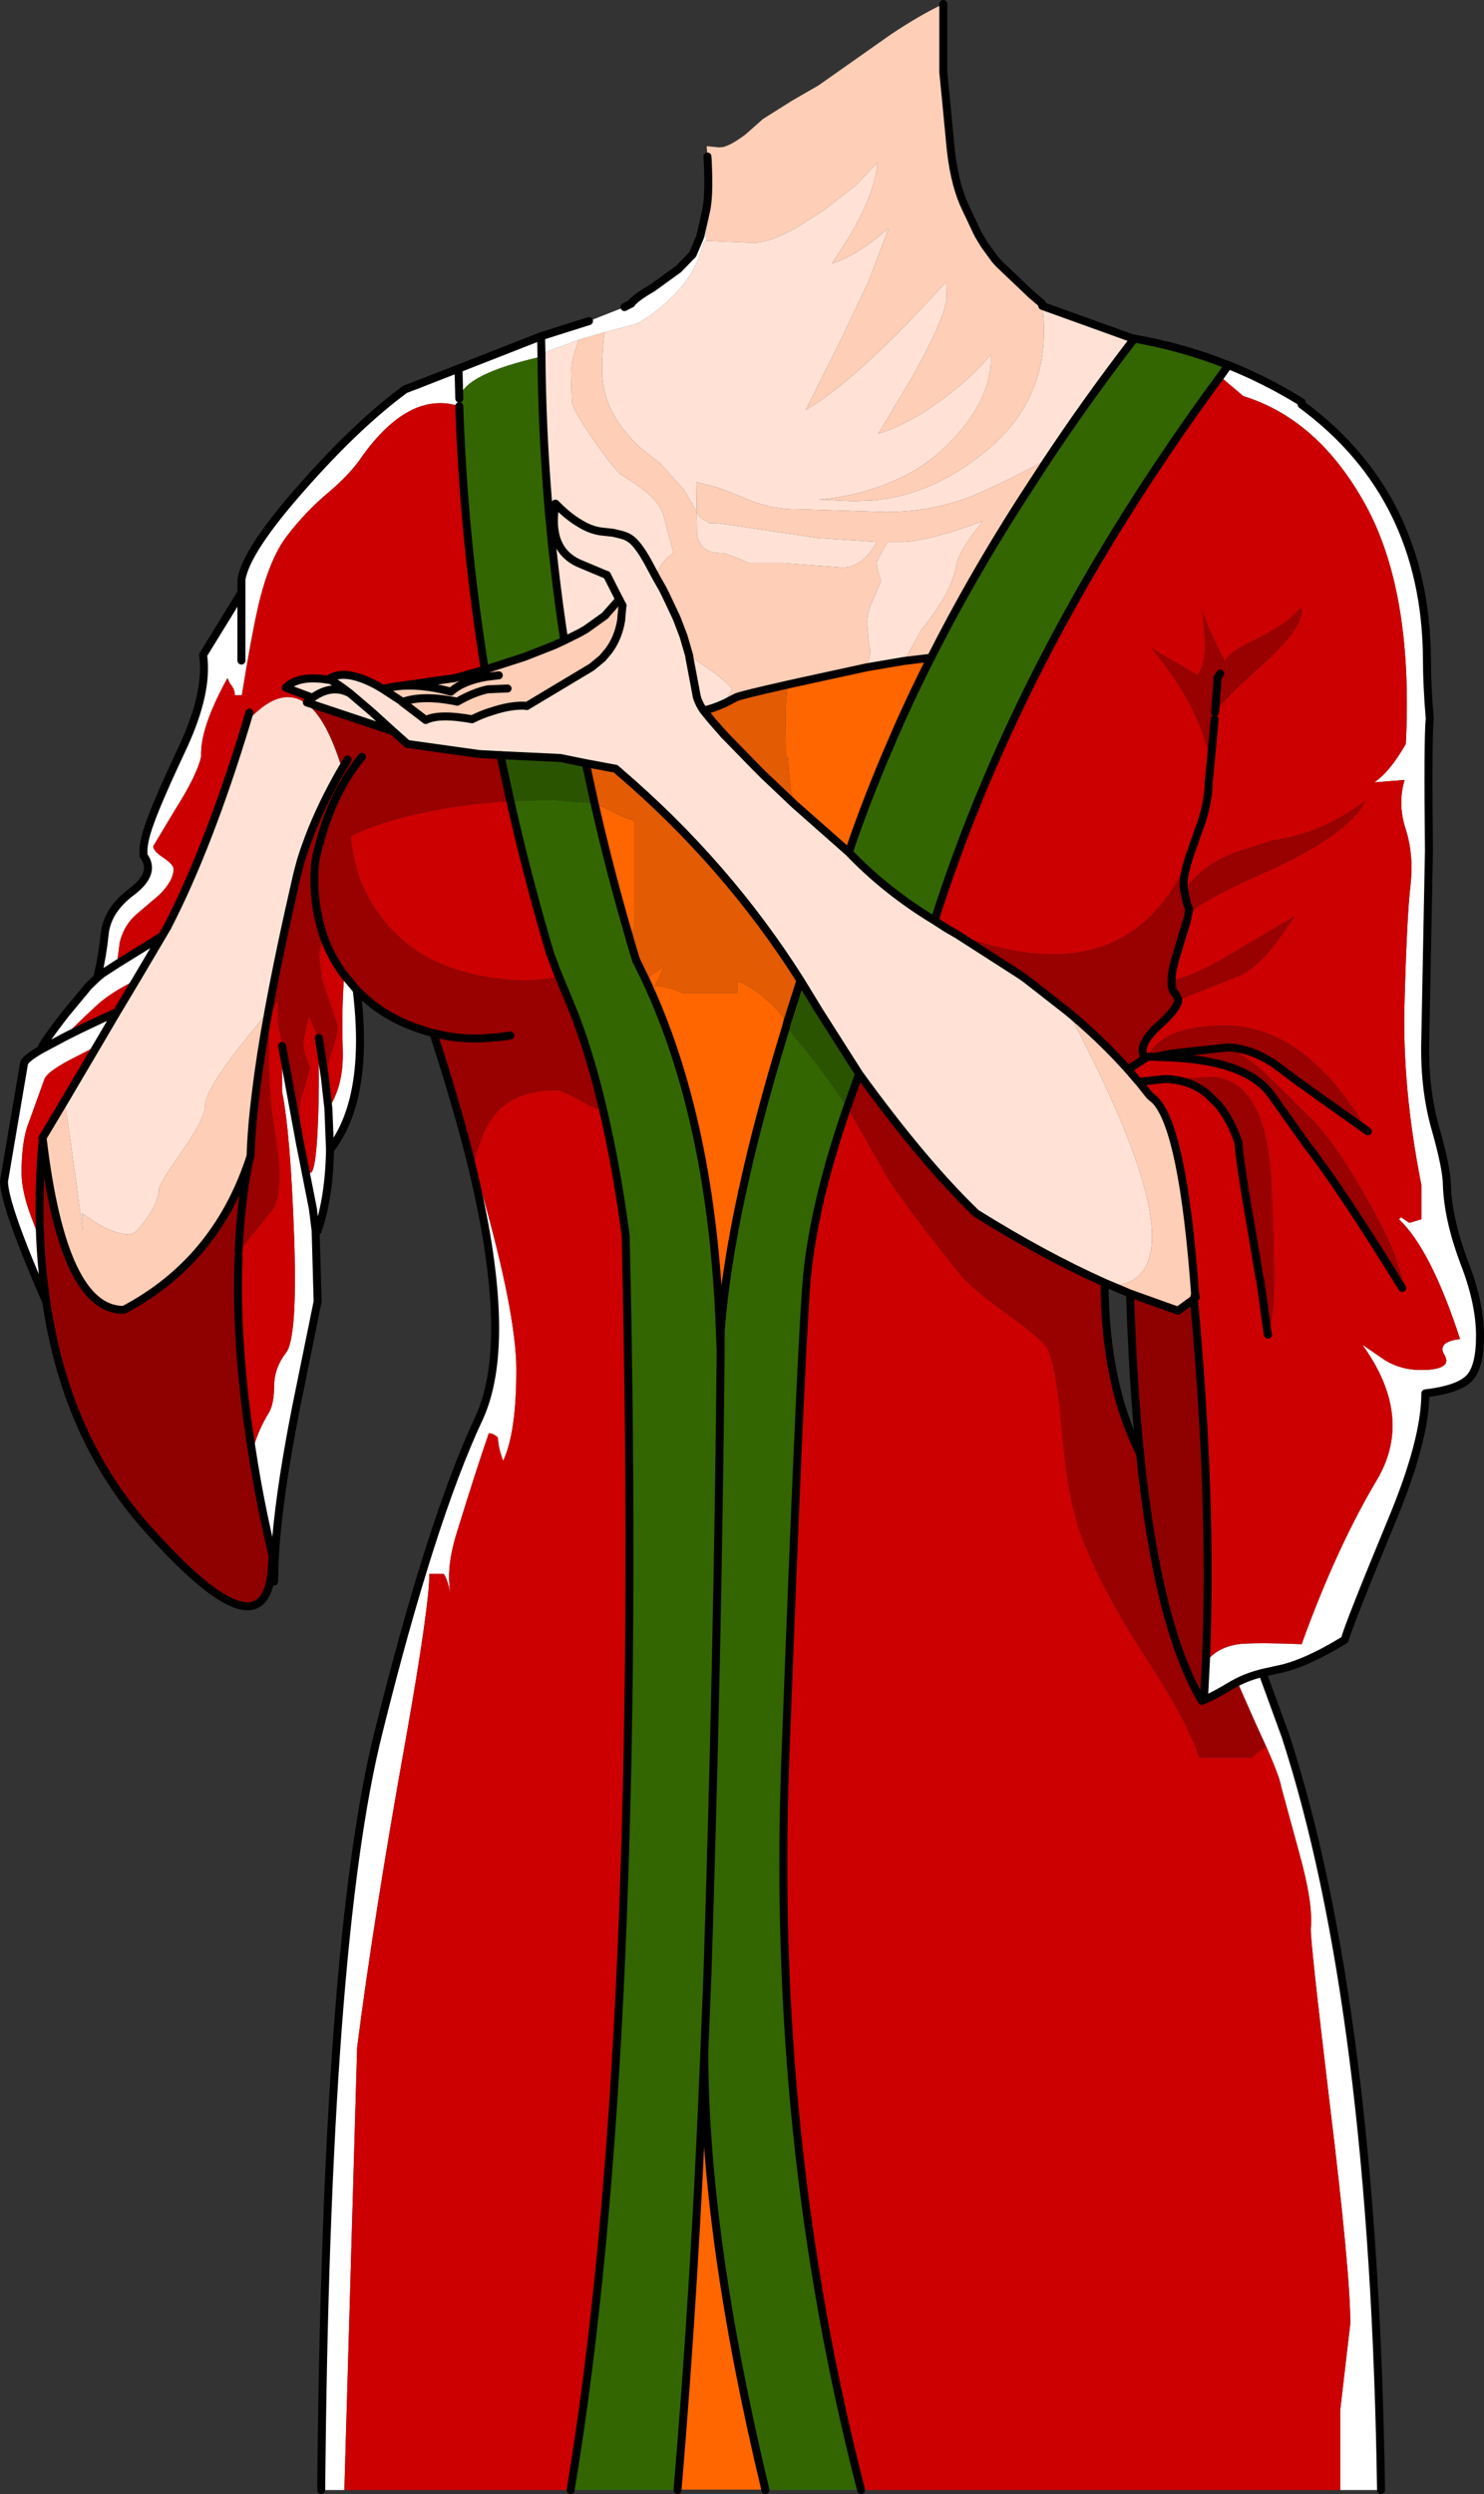 <?xml version="1.0" encoding="UTF-8" standalone="no"?>
<svg xmlns:xlink="http://www.w3.org/1999/xlink" height="312.25px" width="185.95px" xmlns="http://www.w3.org/2000/svg">
  <rect width="100%" height="100%" fill="#333333" stroke="none"/>
  <g transform="matrix(1.0, 0.0, 0.0, 1.0, 0.5, 0.5)">
    <path d="M150.6 207.6 Q152.15 205.55 155.2 205.3 157.7 205.15 162.6 205.35 166.95 193.3 172.05 184.75 176.7 176.85 170.2 167.85 L172.9 169.7 Q175.2 171.2 178.35 171.0 181.45 170.8 180.5 169.15 179.5 167.5 182.45 167.15 178.8 155.95 174.8 152.15 L175.05 151.9 176.1 152.6 177.6 152.15 177.6 147.85 Q175.15 135.5 175.5 124.75 175.8 113.95 176.25 110.25 176.65 106.5 175.65 103.35 174.6 100.15 175.5 97.15 L171.7 97.45 Q173.65 96.15 175.65 92.65 L175.7 91.65 Q176.45 73.35 170.6 62.7 164.7 52.0 155.3 49.1 L152.4 46.65 153.25 45.45 153.4 45.2 Q158.15 47.1 162.6 49.85 L162.6 50.15 Q178.15 61.6 178.3 81.95 178.3 85.3 178.65 89.45 178.4 91.9 178.55 106.0 L178.1 129.35 Q177.9 135.5 179.3 140.55 180.8 145.8 180.8 147.9 180.95 152.15 182.95 157.5 184.95 162.6 184.95 166.75 184.95 170.6 183.65 172.0 182.3 173.45 178.1 173.95 178.1 179.75 173.95 189.75 168.5 202.9 168.0 204.8 162.95 207.9 159.5 208.55 L157.7 208.95 Q155.9 209.4 154.55 210.1 155.9 209.4 157.7 208.95 L160.6 216.9 Q171.65 250.95 172.55 311.25 L167.45 311.25 167.45 301.1 168.7 290.4 Q168.7 284.0 166.1 262.7 163.65 242.25 163.75 240.95 164.05 237.75 162.3 231.5 L160.05 223.25 Q159.9 222.1 158.15 218.15 L156.8 215.2 154.55 210.1 153.9 210.45 Q151.75 211.75 150.35 212.35 L150.6 207.6 M88.15 19.1 Q88.55 22.6 88.35 25.55 L88.35 25.6 88.25 27.0 87.9 29.0 88.05 29.65 Q87.75 29.6 87.65 30.0 L86.95 32.1 86.3 33.4 Q84.65 36.3 81.05 38.95 L79.4 40.0 79.3 40.05 75.25 41.1 72.0 42.05 68.1 43.5 67.35 43.9 67.3 41.6 67.35 43.9 67.35 44.15 Q57.6 46.35 57.05 49.4 L56.95 45.65 57.05 49.4 57.05 50.35 Q50.8 48.4 44.9 56.6 43.45 58.8 40.6 61.2 37.75 63.6 35.5 66.55 33.2 69.5 31.8 75.65 31.0 79.15 29.8 86.55 L28.9 86.55 Q29.0 85.9 28.3 85.05 L28.0 84.4 Q24.55 90.65 24.7 94.2 24.25 96.45 21.4 100.95 L18.7 105.45 Q18.7 106.05 20.0 106.9 21.25 107.75 21.25 108.3 21.25 109.75 19.5 111.5 L16.45 114.1 Q15.0 115.45 14.5 117.5 L14.15 120.2 19.8 116.7 16.55 122.2 Q13.4 123.75 11.7 125.3 7.9 128.8 7.75 129.25 L4.65 130.9 7.75 129.25 Q10.3 127.95 14.15 126.2 L11.65 130.45 8.15 132.25 Q5.35 133.75 5.05 134.65 L2.85 140.75 Q2.2 142.95 2.2 146.3 2.2 148.6 3.35 151.7 L4.55 154.85 Q4.75 158.8 5.3 162.5 0.0 150.35 0.0 147.4 L2.5 132.7 Q2.5 132.15 4.65 130.9 4.6 130.45 7.7 126.45 L10.6 122.95 11.7 121.9 Q12.35 119.05 12.6 116.6 12.85 113.5 16.0 111.15 19.1 108.8 17.5 106.65 17.3 105.15 18.35 102.35 19.35 99.55 22.5 92.85 25.6 86.1 24.95 81.5 L29.75 73.7 29.75 72.05 Q30.35 68.4 37.3 60.55 44.2 52.7 50.25 48.25 L51.95 47.6 56.95 45.65 67.3 41.6 73.3 39.7 77.75 37.95 78.6 37.5 78.8 37.25 Q79.65 36.45 81.25 35.55 L84.5 33.2 86.3 31.35 87.25 29.1 88.05 25.55 88.05 25.5 Q88.4 23.5 88.15 19.1 M29.75 82.2 L29.75 73.7 29.75 82.2 M14.15 120.2 L12.3 121.4 11.7 121.9 12.3 121.4 14.15 120.2 M42.65 121.6 L44.2 123.45 Q45.85 137.05 40.85 143.45 40.75 149.4 39.3 153.6 L39.05 153.55 38.7 150.8 37.45 144.45 38.7 150.8 39.05 153.55 39.3 162.45 36.6 175.7 Q34.35 187.1 33.95 194.35 L33.65 194.25 Q32.05 187.55 31.1 181.35 31.7 178.8 33.2 176.35 33.85 175.25 33.85 172.95 33.9 170.7 35.35 168.85 36.8 166.95 36.35 154.2 35.9 141.45 34.85 136.2 L34.85 130.45 35.1 131.85 37.1 142.7 37.45 144.45 Q39.25 150.85 39.45 135.6 L39.45 129.45 40.2 134.3 40.65 138.3 40.85 143.45 40.65 138.3 Q42.55 135.45 42.45 131.15 42.3 125.0 42.65 121.6 M59.25 148.15 L59.65 147.95 Q64.2 163.9 64.2 171.0 64.2 178.85 62.55 182.4 61.9 180.7 61.9 179.5 61.35 178.95 60.75 178.95 59.3 183.1 56.75 191.35 55.35 195.8 55.95 198.9 L55.9 198.8 Q55.55 197.2 55.1 196.55 L53.3 196.55 Q53.3 200.6 50.3 217.5 46.3 239.75 44.25 255.85 L42.65 311.25 39.75 311.25 Q40.35 242.65 46.9 216.5 53.5 189.9 59.5 177.1 63.7 168.1 59.25 148.15" fill="#ffffff" fill-rule="evenodd" stroke="none"/>
    <path d="M152.4 46.65 L155.3 49.1 Q164.7 52.0 170.6 62.7 176.45 73.35 175.7 91.65 L175.65 92.65 Q173.65 96.15 171.7 97.45 L175.5 97.15 Q174.6 100.15 175.65 103.35 176.65 106.5 176.25 110.25 175.8 113.95 175.5 124.75 175.15 135.5 177.6 147.85 L177.6 152.15 176.1 152.6 175.05 151.9 174.8 152.15 Q178.8 155.95 182.45 167.15 179.5 167.5 180.5 169.15 181.45 170.8 178.35 171.0 175.2 171.2 172.9 169.7 L170.2 167.85 Q176.7 176.85 172.05 184.75 166.95 193.3 162.6 205.35 157.7 205.15 155.2 205.3 152.15 205.55 150.6 207.6 151.45 187.6 149.1 162.15 L149.35 161.9 149.25 161.5 Q147.75 140.9 144.25 137.25 L143.6 136.7 143.35 136.4 142.2 134.95 145.35 134.6 Q148.4 134.6 150.65 136.35 L152.15 137.8 Q153.7 139.65 154.7 142.6 154.7 144.25 156.55 154.85 L156.6 155.15 157.35 159.65 157.4 159.7 157.35 159.65 157.35 159.55 157.4 159.7 158.35 166.55 158.4 166.6 Q158.65 166.55 159.0 163.45 159.4 159.95 158.8 147.4 158.15 134.9 151.55 134.35 L142.05 134.8 140.85 133.4 143.0 132.0 143.3 131.8 143.25 131.85 142.95 131.95 Q141.9 130.35 144.9 127.7 147.05 125.75 147.15 124.7 L154.6 121.75 Q157.2 120.7 159.9 116.85 L161.75 114.2 153.8 118.9 Q149.1 121.75 146.3 122.25 146.3 120.95 147.0 118.8 L148.3 114.5 148.4 113.95 Q150.1 112.3 157.05 109.15 168.45 104.2 170.6 99.75 165.05 103.9 159.0 104.7 L154.8 106.05 Q151.8 107.05 149.95 108.75 L149.8 108.85 147.85 110.8 147.8 110.4 Q147.8 109.0 148.5 106.85 140.8 124.45 119.45 116.5 L118.15 115.75 116.6 114.75 Q127.5 80.5 152.25 46.85 L152.4 46.65 M151.2 94.95 L150.95 97.45 Q150.95 99.55 150.1 102.3 L149.4 104.25 148.5 106.85 149.4 104.25 150.1 102.3 Q150.95 99.55 150.95 97.45 L151.2 94.95 151.7 89.55 151.75 88.7 Q152.9 87.0 157.45 82.95 163.1 77.85 162.6 75.65 L162.2 75.85 Q160.75 77.65 156.75 79.6 153.25 81.25 153.0 82.3 150.25 76.95 150.2 75.7 L150.2 75.85 150.5 80.5 Q150.4 82.95 149.55 84.0 L143.75 80.65 Q149.8 87.8 151.2 94.95 M153.35 130.65 Q156.15 130.7 159.25 132.75 L162.05 134.85 170.9 141.15 Q163.1 127.9 153.0 127.9 145.15 127.9 143.3 131.8 L143.7 131.8 144.35 131.8 144.85 131.7 144.85 131.85 Q155.65 132.05 158.85 136.65 L163.3 142.9 Q167.45 148.2 175.2 160.75 L175.35 160.75 Q174.9 156.65 170.55 149.2 166.35 141.8 163.15 138.9 L157.8 133.65 Q155.25 131.4 153.35 130.65 L153.2 130.65 146.35 131.4 151.65 130.3 Q152.45 130.3 153.35 130.65 M144.35 131.8 L144.85 131.85 144.35 131.8 M47.45 85.75 L46.6 85.25 Q42.6 83.15 40.65 84.55 L40.6 84.6 Q36.9 84.0 35.3 85.6 L38.65 86.85 37.95 87.45 37.85 87.55 37.8 87.55 Q34.6 85.25 30.4 89.9 25.7 105.4 20.5 115.5 L19.8 116.7 14.15 120.2 14.5 117.5 Q15.0 115.45 16.45 114.1 L19.5 111.5 Q21.25 109.75 21.25 108.3 21.25 107.75 20.0 106.9 18.7 106.05 18.7 105.45 L21.4 100.95 Q24.25 96.45 24.7 94.2 24.55 90.65 28.0 84.4 L28.3 85.05 Q29.0 85.9 28.9 86.55 L29.8 86.55 Q31.0 79.15 31.8 75.65 33.2 69.5 35.5 66.55 37.75 63.6 40.6 61.2 43.45 58.8 44.9 56.6 50.8 48.4 57.05 50.35 57.6 66.85 60.25 83.35 L56.5 84.4 49.05 85.45 47.45 85.75 M30.75 88.7 L30.4 89.9 30.75 88.7 M63.45 99.8 Q65.45 108.7 68.05 117.6 L68.45 118.95 68.5 119.1 68.7 119.6 69.2 120.95 69.55 121.8 Q64.9 122.7 59.9 121.7 53.45 120.45 49.65 116.9 45.8 113.35 44.35 108.75 43.65 106.55 43.45 104.2 46.3 102.75 50.55 101.7 56.65 100.2 63.45 99.8 M75.1 138.6 Q76.7 145.4 77.8 153.45 L77.9 154.25 Q80.25 255.95 71.0 311.25 L42.65 311.25 44.25 255.85 Q46.3 239.75 50.3 217.5 53.3 200.6 53.3 196.55 L55.1 196.55 Q55.55 197.2 55.9 198.8 L55.95 198.9 Q55.35 195.8 56.75 191.35 59.3 183.1 60.75 178.95 61.35 178.95 61.9 179.5 61.9 180.7 62.55 182.4 64.2 178.85 64.2 171.0 64.2 163.9 59.65 147.95 L59.25 148.15 58.75 145.95 Q59.6 141.25 61.65 138.9 64.15 136.0 69.15 136.0 69.95 136.0 72.6 137.5 73.8 138.2 75.1 138.6 M40.2 134.3 L40.95 131.45 Q41.8 129.35 41.8 127.9 L39.85 122.1 39.45 119.05 39.45 118.9 40.0 116.6 Q40.9 119.25 42.65 121.6 42.3 125.0 42.45 131.15 42.55 135.45 40.65 138.3 L40.2 134.3 M39.45 129.45 L39.45 135.6 Q39.25 150.85 37.45 144.45 L37.1 142.7 37.2 140.95 37.0 138.75 Q37.0 137.3 37.7 135.55 L38.35 133.15 37.8 131.7 Q37.5 130.8 37.5 129.85 L38.2 126.7 39.35 129.45 39.45 129.45 M29.4 156.2 L33.65 150.95 Q34.5 149.75 34.5 146.75 34.5 144.45 33.85 140.55 33.2 136.65 33.2 132.45 L33.2 128.1 Q33.4 126.25 34.3 124.75 L34.3 127.8 Q34.65 128.85 34.8 130.4 L34.85 130.45 34.85 136.2 Q35.9 141.45 36.35 154.2 36.8 166.95 35.35 168.85 33.9 170.7 33.85 172.95 33.85 175.25 33.2 176.35 31.7 178.8 31.1 181.35 28.95 167.95 29.4 156.8 L29.4 156.2 M7.75 129.25 Q7.9 128.8 11.7 125.3 13.4 123.75 16.55 122.2 L14.15 126.2 Q10.3 127.95 7.75 129.25 M4.55 154.85 L3.35 151.7 Q2.2 148.6 2.2 146.3 2.2 142.95 2.85 140.75 L5.05 134.65 Q5.35 133.75 8.15 132.25 L11.65 130.45 7.55 137.4 4.8 142.0 4.85 142.1 Q4.25 148.75 4.55 154.85 M33.65 194.25 L33.95 194.35 33.9 195.3 33.6 195.3 33.65 194.25 M105.65 138.15 L106.6 139.75 111.0 147.45 Q114.7 152.8 120.1 159.4 121.25 160.8 126.0 164.25 130.3 167.35 130.8 168.45 131.9 170.8 132.6 179.1 133.3 187.7 135.35 192.75 137.95 199.2 143.4 207.55 148.35 215.15 149.75 219.55 L156.35 219.55 Q157.2 218.75 158.15 218.15 159.9 222.1 160.05 223.25 L162.3 231.5 Q164.05 237.75 163.75 240.95 163.65 242.25 166.1 262.7 168.7 284.0 168.7 290.4 L167.45 301.1 167.45 311.25 107.4 311.25 Q96.1 267.55 97.9 219.8 99.7 172.05 100.5 160.75 101.2 151.0 105.65 138.15" fill="#cc0000" fill-rule="evenodd" stroke="none"/>
    <path d="M150.35 212.35 Q151.75 211.75 153.9 210.45 L154.55 210.1 156.8 215.2 158.15 218.15 Q157.2 218.75 156.35 219.55 L149.75 219.55 Q148.35 215.15 143.4 207.55 137.95 199.2 135.35 192.75 133.3 187.7 132.6 179.1 131.9 170.8 130.8 168.45 130.3 167.35 126.0 164.25 121.25 160.8 120.1 159.4 114.7 152.8 111.0 147.45 L106.6 139.75 105.65 138.15 107.15 133.95 Q115.05 144.85 121.6 151.2 L121.8 151.4 Q130.3 156.7 137.9 160.1 137.95 172.75 142.35 181.5 144.55 203.1 150.1 212.45 L150.15 212.4 150.35 212.35 M119.45 116.5 Q140.8 124.45 148.5 106.85 147.8 109.0 147.8 110.4 L147.85 110.8 149.8 108.85 149.95 108.75 Q151.8 107.05 154.8 106.05 L159.0 104.7 Q165.05 103.9 170.6 99.75 168.45 104.2 157.05 109.15 150.1 112.3 148.4 113.95 L148.5 113.35 148.2 112.55 147.85 110.8 148.2 112.55 148.5 113.35 148.4 113.95 148.3 114.5 147.0 118.8 Q146.3 120.95 146.3 122.25 149.1 121.75 153.8 118.9 L161.75 114.2 159.9 116.85 Q157.2 120.7 154.6 121.75 L147.15 124.7 Q147.05 125.75 144.9 127.7 141.9 130.35 142.95 131.95 L143.0 132.0 140.85 133.4 Q137.5 129.65 133.35 126.2 L128.1 122.1 127.4 121.6 119.45 116.5 M151.2 94.95 Q149.8 87.8 143.75 80.65 L149.55 84.0 Q150.4 82.95 150.5 80.5 L150.2 75.85 150.2 75.7 Q150.25 76.95 153.0 82.3 153.25 81.25 156.75 79.6 160.75 77.65 162.2 75.85 L162.6 75.65 Q163.1 77.85 157.45 82.95 152.9 87.0 151.75 88.7 L151.7 89.55 151.2 94.95 M170.9 141.15 L162.05 134.85 159.25 132.75 Q156.15 130.7 153.35 130.65 152.45 130.3 151.65 130.3 L146.35 131.4 144.85 131.7 146.35 131.4 153.2 130.65 153.35 130.65 Q155.25 131.4 157.8 133.65 L163.15 138.9 Q166.35 141.8 170.55 149.2 174.9 156.65 175.35 160.75 L175.2 160.75 Q167.45 148.2 163.3 142.9 L158.85 136.65 Q155.65 132.05 144.85 131.85 L144.85 131.7 144.35 131.8 143.7 131.8 143.3 131.8 Q145.15 127.9 153.0 127.9 163.1 127.9 170.9 141.15 M48.75 91.05 L50.55 92.65 59.5 93.9 62.2 94.05 63.45 99.8 Q56.65 100.2 50.55 101.7 46.3 102.75 43.45 104.2 43.65 106.55 44.35 108.75 45.8 113.35 49.65 116.9 53.45 120.45 59.9 121.7 64.9 122.7 69.55 121.8 L71.45 126.4 71.7 127.05 Q73.65 132.3 75.1 138.6 73.8 138.2 72.6 137.5 69.95 136.0 69.15 136.0 64.15 136.0 61.65 138.9 59.6 141.25 58.75 145.95 56.85 138.15 53.8 128.85 48.5 127.45 45.2 124.4 L44.2 123.45 42.65 121.6 Q40.9 119.25 40.0 116.6 L39.45 118.9 39.45 119.05 39.85 122.1 41.8 127.9 Q41.8 129.35 40.95 131.45 L40.2 134.3 39.45 129.45 39.35 129.45 38.2 126.7 37.5 129.85 Q37.5 130.8 37.8 131.7 L38.35 133.15 37.7 135.55 Q37.0 137.3 37.0 138.75 L37.2 140.95 37.1 142.7 35.1 131.85 34.85 130.45 34.8 130.4 Q34.65 128.85 34.3 127.8 L34.3 124.75 Q33.4 126.25 33.2 128.1 L33.2 132.45 Q33.2 136.65 33.85 140.55 34.5 144.45 34.5 146.75 34.5 149.75 33.65 150.95 L29.4 156.2 Q29.65 150.2 30.7 144.85 L30.9 144.2 Q31.0 140.8 31.55 136.4 32.1 131.8 33.15 126.05 34.55 118.45 36.75 108.95 L37.2 107.25 37.6 106.0 38.2 104.35 Q39.8 100.15 42.35 95.75 40.4 89.4 37.85 87.55 L37.95 87.45 46.5 90.3 46.65 90.35 48.75 91.05 M152.4 83.85 L152.05 84.35 152.0 85.45 151.75 88.7 152.0 85.45 152.05 84.35 152.4 83.85 M43.05 94.6 L42.35 95.75 43.05 94.6 M63.45 129.15 Q58.85 129.85 55.45 129.2 L55.15 129.15 53.8 128.85 55.15 129.15 55.45 129.2 Q58.85 129.85 63.45 129.15 M44.85 94.25 Q40.7 99.25 39.0 107.35 L39.0 107.45 Q38.6 111.85 39.75 115.75 L39.9 116.25 40.0 116.6 39.9 116.25 39.75 115.75 Q38.6 111.85 39.0 107.45 L39.0 107.35 Q40.7 99.25 44.85 94.25 M142.05 134.8 L151.55 134.35 Q158.15 134.9 158.8 147.4 159.4 159.95 159.0 163.45 158.65 166.55 158.4 166.6 L158.35 166.55 157.4 159.7 157.35 159.55 157.35 159.65 156.6 155.15 156.55 154.85 Q154.7 144.25 154.7 142.6 153.7 139.65 152.15 137.8 L150.65 136.35 Q148.4 134.6 145.35 134.6 L142.2 134.95 142.05 134.8 M146.3 122.25 Q146.25 123.5 146.85 124.0 L147.15 124.7 146.85 124.0 Q146.25 123.5 146.3 122.25" fill="#990000" fill-rule="evenodd" stroke="none"/>
    <path d="M117.7 0.0 L117.7 8.55 118.05 12.1 118.55 17.35 Q118.95 21.95 120.25 25.0 L121.85 28.4 122.1 28.9 122.85 30.15 124.2 32.0 124.7 32.55 128.75 36.4 130.05 37.5 130.1 37.8 Q131.45 48.35 124.05 55.1 118.0 60.55 110.9 61.9 L108.85 62.15 106.5 62.25 102.1 62.05 Q105.7 61.75 108.85 60.7 111.7 59.8 114.25 58.3 117.55 56.3 120.25 52.95 123.65 48.6 123.65 44.5 L123.65 43.9 Q121.25 46.85 117.3 49.7 113.2 52.7 109.55 53.8 L113.8 46.7 Q118.1 38.95 118.1 36.7 L118.05 34.8 Q107.15 46.9 100.45 50.85 L105.0 41.75 108.25 34.9 110.55 28.9 110.85 28.05 109.85 28.9 108.65 29.85 Q105.9 31.85 103.75 32.5 L106.05 28.9 Q109.15 23.6 109.45 19.85 L106.8 22.65 102.7 25.85 99.05 28.15 97.55 28.9 Q95.35 29.9 93.85 29.9 L88.05 29.65 87.9 29.0 88.25 27.0 88.35 25.6 88.35 25.55 Q88.55 22.6 88.15 19.1 L88.05 17.8 89.6 17.95 90.15 17.9 Q91.25 17.6 92.95 16.3 L95.1 14.4 98.75 12.1 102.05 10.2 110.15 4.5 111.15 3.8 Q114.65 1.45 117.7 0.0 M130.4 57.6 L127.15 62.6 Q121.0 72.25 116.15 81.85 L112.8 82.25 114.9 78.4 Q118.75 73.75 119.35 70.2 119.55 69.0 121.25 66.55 L122.65 64.75 120.55 65.5 Q115.1 67.35 112.4 67.35 L110.7 67.35 Q109.35 69.75 109.35 69.9 109.35 70.7 109.9 72.2 L109.05 74.25 Q108.15 76.05 108.15 77.4 L108.2 78.05 108.3 79.4 108.3 79.45 108.5 80.7 108.5 81.45 108.1 83.05 99.6 84.9 98.25 85.2 Q92.25 86.55 91.75 86.8 L90.3 87.55 91.2 85.8 Q91.2 85.5 89.3 83.95 L85.85 81.55 85.15 79.15 84.35 77.05 84.2 76.7 82.9 73.95 82.55 73.25 81.7 71.75 Q82.3 69.65 83.9 68.75 L82.6 63.9 Q81.9 61.65 77.65 59.15 76.5 58.5 73.2 53.6 71.4 50.9 71.15 49.9 L71.05 46.45 Q71.05 44.65 71.7 43.05 L72.0 42.05 75.25 41.1 Q74.95 43.15 74.95 45.85 74.95 51.2 79.8 55.6 L82.2 57.5 85.15 60.75 86.8 63.55 86.75 59.85 88.9 60.4 Q89.55 60.5 93.25 62.05 96.25 63.3 99.55 63.25 L110.55 63.6 110.7 63.65 110.7 63.6 Q116.2 63.55 121.05 61.7 124.05 60.5 130.4 57.2 L130.4 57.6 M86.8 63.55 L86.85 66.5 Q87.25 68.75 89.95 68.75 90.6 68.75 93.35 70.0 L97.6 70.0 105.0 70.55 Q107.65 70.55 109.35 67.35 L102.0 66.85 90.15 65.1 89.4 65.0 88.4 65.0 87.15 64.2 86.8 63.55 M77.1 74.55 L77.5 75.3 77.35 76.9 77.35 77.05 Q77.0 79.35 75.75 81.0 L75.0 81.9 73.85 82.85 73.6 83.05 65.5 87.9 65.2 87.85 Q63.4 87.8 61.15 88.55 59.95 88.9 58.65 89.55 54.5 88.8 52.85 89.65 L49.9 87.4 49.75 87.25 47.45 85.75 49.05 85.45 56.5 84.4 60.25 83.35 65.2 81.75 68.9 80.3 70.2 79.7 72.1 78.75 72.9 78.3 75.35 76.55 75.5 76.35 77.1 74.55 M138.85 160.5 Q151.1 159.55 133.35 126.2 137.5 129.65 140.85 133.4 L142.05 134.8 142.2 134.95 143.35 136.4 143.6 136.7 144.25 137.25 Q147.75 140.9 149.25 161.5 L149.1 162.15 147.1 163.6 141.1 161.45 138.85 160.5 M62.0 84.05 L60.4 84.25 Q57.5 84.75 56.0 86.1 52.2 85.05 49.05 85.45 52.2 85.05 56.0 86.1 57.5 84.75 60.4 84.25 L62.0 84.05 M63.1 85.7 L60.65 85.8 Q58.9 86.15 56.8 87.35 52.5 86.45 49.9 87.4 52.5 86.45 56.8 87.35 58.9 86.15 60.65 85.8 L63.1 85.7 M33.15 126.05 Q32.1 131.8 31.55 136.4 31.0 140.8 30.9 144.2 L30.7 144.85 Q26.4 157.5 15.0 163.5 7.4 163.55 4.85 142.1 L4.8 142.0 7.55 137.4 Q8.0 139.5 9.85 153.55 L9.8 151.4 Q13.3 154.05 15.75 154.05 16.5 154.05 17.9 152.0 19.4 149.9 19.4 148.4 19.4 147.8 22.3 143.65 25.2 139.5 25.2 137.95 25.2 135.95 29.9 130.1 L33.15 126.05" fill="#ffceb7" fill-rule="evenodd" stroke="none"/>
    <path d="M116.6 114.75 L118.15 115.75 119.45 116.5 127.4 121.6 128.1 122.1 133.35 126.2 Q151.1 159.55 138.85 160.5 L137.9 160.1 Q130.3 156.7 121.8 151.4 L121.6 151.2 Q115.05 144.85 107.15 133.95 L102.15 126.1 99.8 122.25 Q90.6 107.7 77.1 96.15 L76.65 95.75 72.9 95.05 69.7 94.4 62.2 94.05 59.5 93.9 50.55 92.65 48.75 91.05 46.05 88.6 43.35 86.3 Q41.6 84.95 40.9 84.65 41.6 84.95 43.35 86.3 L46.05 88.6 48.75 91.05 46.65 90.35 46.5 90.3 37.95 87.45 38.65 86.85 35.3 85.6 Q36.9 84.0 40.6 84.6 L40.65 84.6 40.9 84.65 40.65 84.55 Q42.6 83.15 46.6 85.25 L47.45 85.75 49.75 87.25 49.9 87.4 52.85 89.65 Q54.5 88.8 58.65 89.55 59.95 88.9 61.15 88.55 63.4 87.8 65.2 87.85 L65.5 87.9 73.6 83.05 73.85 82.85 75.0 81.9 75.75 81.0 Q77.0 79.35 77.35 77.05 L77.35 76.9 77.5 75.3 77.1 74.55 75.55 71.5 77.1 74.55 75.5 76.35 75.35 76.55 72.9 78.3 72.1 78.75 70.2 79.7 Q67.5 61.9 67.35 44.15 L67.35 43.9 68.1 43.5 72.0 42.05 71.7 43.05 Q71.05 44.65 71.05 46.45 L71.15 49.9 Q71.4 50.9 73.2 53.6 76.5 58.5 77.65 59.15 81.9 61.65 82.6 63.9 L83.9 68.75 Q82.3 69.65 81.7 71.75 L82.55 73.25 82.9 73.95 84.2 76.7 84.35 77.05 85.15 79.15 85.85 81.55 89.3 83.95 Q91.2 85.5 91.2 85.8 L90.3 87.55 Q88.75 88.25 87.65 88.45 L88.75 89.8 90.25 91.5 94.2 95.55 95.2 96.55 99.05 100.2 105.85 106.2 Q110.55 111.1 116.6 114.75 M88.05 29.65 L93.85 29.9 Q95.35 29.9 97.55 28.9 L99.05 28.15 102.7 25.85 106.8 22.65 109.45 19.85 Q109.15 23.6 106.05 28.9 L103.75 32.5 Q105.9 31.85 108.65 29.85 L109.85 28.9 110.85 28.05 110.55 28.9 108.25 34.9 105.0 41.75 100.45 50.85 Q107.15 46.9 118.05 34.8 L118.1 36.7 Q118.1 38.95 113.8 46.7 L109.55 53.8 Q113.2 52.7 117.3 49.7 121.25 46.85 123.65 43.9 L123.65 44.5 Q123.65 48.6 120.25 52.95 117.55 56.3 114.25 58.3 111.7 59.8 108.85 60.7 105.7 61.75 102.1 62.05 L106.5 62.25 108.85 62.15 110.9 61.9 Q118.0 60.55 124.05 55.1 131.45 48.35 130.1 37.8 L141.35 41.85 141.4 41.85 141.5 41.9 141.6 41.9 141.55 42.0 Q135.55 49.8 130.4 57.6 L130.4 57.2 Q124.05 60.5 121.05 61.7 116.2 63.55 110.7 63.6 L110.7 63.65 110.55 63.6 99.55 63.25 Q96.25 63.3 93.25 62.05 89.55 60.5 88.9 60.4 L86.75 59.85 86.8 63.55 85.15 60.75 82.2 57.5 79.8 55.6 Q74.95 51.2 74.95 45.85 74.95 43.15 75.25 41.1 L79.3 40.05 79.3 40.1 79.4 40.0 81.05 38.95 Q84.65 36.3 86.3 33.4 L86.95 32.1 87.65 30.0 Q87.75 29.6 88.05 29.65 M108.1 83.05 L108.5 81.45 108.5 80.7 108.3 79.45 108.3 79.4 108.2 78.05 108.15 77.4 Q108.15 76.05 109.05 74.25 L109.9 72.2 Q109.35 70.7 109.35 69.9 109.35 69.75 110.7 67.35 L112.4 67.35 Q115.1 67.35 120.55 65.5 L122.65 64.75 121.25 66.55 Q119.55 69.0 119.35 70.2 118.75 73.75 114.9 78.4 L112.8 82.25 108.1 83.05 M86.8 63.55 L87.15 64.2 88.4 65.0 89.4 65.0 90.15 65.1 102.0 66.85 109.35 67.35 Q107.65 70.55 105.0 70.55 L97.6 70.0 93.35 70.0 Q90.6 68.75 89.95 68.75 87.25 68.75 86.85 66.5 L86.8 63.55 M75.55 71.5 L72.1 70.05 Q68.1 68.3 69.1 62.55 70.65 64.15 72.1 65.0 73.55 65.9 74.9 66.05 L76.3 66.2 77.35 66.45 Q78.1 66.65 78.55 67.0 79.45 67.65 80.65 69.8 L81.7 71.75 80.65 69.8 Q79.45 67.65 78.55 67.0 78.1 66.65 77.35 66.45 L76.3 66.2 74.9 66.05 Q73.55 65.9 72.1 65.0 70.65 64.15 69.1 62.55 68.1 68.3 72.1 70.05 L75.55 71.5 M85.85 81.55 L85.9 81.9 86.75 86.4 Q86.85 87.15 87.45 88.15 L87.65 88.45 87.45 88.15 Q86.85 87.15 86.75 86.4 L85.9 81.9 85.85 81.55 M19.8 116.7 L20.5 115.5 Q25.7 105.4 30.4 89.9 34.6 85.25 37.8 87.55 L37.85 87.55 Q40.4 89.4 42.35 95.75 39.8 100.15 38.2 104.35 L37.6 106.0 37.2 107.25 36.75 108.95 Q34.55 118.45 33.15 126.05 L29.9 130.1 Q25.2 135.95 25.2 137.95 25.2 139.5 22.3 143.65 19.4 147.8 19.4 148.4 19.4 149.9 17.9 152.0 16.5 154.05 15.75 154.05 13.3 154.05 9.8 151.4 L9.85 153.55 Q8.0 139.5 7.55 137.4 L11.65 130.45 14.15 126.2 16.55 122.2 19.8 116.7 M38.65 86.85 Q41.1 85.1 43.35 86.3 41.1 85.1 38.65 86.85" fill="#ffe2d5" fill-rule="evenodd" stroke="none"/>
    <path d="M153.25 45.45 L152.4 46.65 152.25 46.85 Q127.5 80.5 116.6 114.75 110.55 111.1 105.85 106.2 108.15 99.45 111.1 92.65 113.4 87.25 116.15 81.85 121.0 72.25 127.15 62.6 L130.4 57.6 Q135.55 49.8 141.55 42.0 L141.65 41.9 Q147.7 42.95 153.35 45.2 L153.25 45.45 M57.05 49.4 Q57.6 46.35 67.35 44.15 67.5 61.9 70.2 79.7 L68.9 80.3 65.2 81.75 60.25 83.35 Q57.6 66.85 57.05 50.35 L57.05 49.4 M74.05 100.3 Q75.95 108.65 78.4 117.0 L78.45 117.2 78.85 118.55 79.05 119.2 79.2 119.7 80.35 122.05 Q88.75 139.85 89.7 166.1 L89.8 168.7 Q89.45 206.45 88.15 246.55 L87.75 256.5 88.15 246.55 Q89.45 206.45 89.8 168.7 L89.8 166.1 Q91.0 150.8 98.0 128.05 L98.4 128.5 Q102.95 133.9 105.65 138.15 101.2 151.0 100.5 160.75 99.7 172.05 97.9 219.8 96.1 267.55 107.4 311.25 L95.4 311.25 95.4 311.2 Q87.8 279.6 87.75 256.5 86.6 285.3 84.4 311.2 L84.4 311.25 71.0 311.25 Q80.25 255.95 77.9 154.25 L77.8 153.45 Q76.7 145.4 75.1 138.6 73.65 132.3 71.7 127.05 L71.45 126.4 69.55 121.8 69.2 120.95 68.7 119.6 68.5 119.1 68.45 118.95 68.05 117.6 Q65.45 108.7 63.45 99.8 L68.5 99.65 74.0 100.1 74.05 100.3" fill="#336600" fill-rule="evenodd" stroke="none"/>
    <path d="M116.15 81.85 Q113.4 87.25 111.1 92.65 108.15 99.45 105.85 106.2 L99.05 100.2 Q98.35 98.0 98.25 94.3 L98.0 94.35 97.95 88.85 Q97.95 86.95 98.25 85.2 L99.6 84.9 108.1 83.05 112.8 82.25 116.15 81.85 M74.05 100.3 Q74.9 100.4 76.2 101.1 77.7 101.95 79.0 102.25 L79.0 115.45 78.4 117.0 Q75.95 108.65 74.05 100.3 M80.35 122.05 L82.7 120.55 81.55 122.95 Q83.25 122.95 85.0 123.85 L91.9 123.85 91.9 122.35 Q93.6 122.95 95.65 124.75 97.3 126.2 98.1 127.6 L98.0 128.05 Q91.0 150.8 89.8 166.1 L89.7 166.1 Q88.75 139.85 80.35 122.05 M84.4 311.2 Q86.6 285.3 87.75 256.5 87.8 279.6 95.4 311.2 L84.4 311.2" fill="#ff6600" fill-rule="evenodd" stroke="none"/>
    <path d="M90.3 87.55 L91.75 86.8 Q92.25 86.55 98.25 85.2 97.95 86.95 97.95 88.85 L98.0 94.35 98.25 94.3 Q98.35 98.0 99.05 100.2 L95.2 96.55 94.2 95.55 90.25 91.5 88.75 89.8 87.65 88.45 Q88.75 88.25 90.3 87.55 M72.9 95.05 L76.65 95.75 77.1 96.15 Q90.6 107.7 99.8 122.25 L98.1 127.6 Q97.3 126.2 95.65 124.75 93.6 122.95 91.9 122.35 L91.9 123.85 85.0 123.85 Q83.25 122.95 81.55 122.95 L82.7 120.55 80.35 122.05 79.2 119.7 79.05 119.2 78.85 118.55 78.45 117.2 78.4 117.0 79.0 115.45 79.0 102.25 Q77.7 101.95 76.2 101.1 74.9 100.4 74.05 100.3 L74.0 100.1 72.9 95.05" fill="#e35b02" fill-rule="evenodd" stroke="none"/>
    <path d="M62.2 94.05 L69.7 94.4 72.9 95.05 74.0 100.1 68.5 99.65 63.45 99.8 62.2 94.05 M99.8 122.25 L102.15 126.1 107.15 133.95 105.65 138.15 Q102.95 133.9 98.4 128.5 L98.0 128.05 98.1 127.6 99.8 122.25" fill="#2b5401" fill-rule="evenodd" stroke="none"/>
    <path d="M150.6 207.6 L150.35 212.35 150.15 212.4 150.1 212.45 Q144.55 203.1 142.35 181.5 141.45 172.5 141.1 161.45 L147.1 163.6 149.1 162.15 Q151.45 187.6 150.6 207.6 M30.7 144.85 Q29.65 150.2 29.4 156.2 L29.4 156.8 Q28.95 167.95 31.1 181.35 32.05 187.55 33.65 194.25 L33.6 195.3 Q33.05 207.8 17.95 190.85 7.8 179.5 5.3 162.5 4.75 158.8 4.55 154.85 4.25 148.75 4.85 142.1 7.4 163.55 15.0 163.5 26.4 157.5 30.7 144.85" fill="#8f0101" fill-rule="evenodd" stroke="none"/>
    <path d="M89.7 166.1 L89.8 166.1 89.7 166.1" fill="#ffcc00" fill-rule="evenodd" stroke="none"/>
    <path d="M150.6 207.6 L150.35 212.35 Q151.75 211.75 153.9 210.45 L154.55 210.1 Q155.9 209.4 157.7 208.95 L159.5 208.55 Q162.95 207.9 168.0 204.8 168.5 202.9 173.95 189.75 178.1 179.75 178.1 173.95 182.3 173.45 183.65 172.0 184.95 170.6 184.95 166.75 184.95 162.6 182.95 157.5 180.95 152.15 180.8 147.9 180.8 145.8 179.3 140.55 177.9 135.5 178.1 129.35 L178.55 106.0 Q178.4 91.9 178.65 89.45 178.3 85.3 178.3 81.95 178.15 61.6 162.6 50.15 M153.25 45.45 L152.4 46.65 M152.25 46.85 Q127.5 80.5 116.6 114.75 L118.15 115.75 119.45 116.5 M148.5 106.85 L149.4 104.25 150.1 102.3 Q150.95 99.55 150.95 97.45 L151.2 94.95 M151.7 89.55 L151.2 94.95 M141.35 41.85 L130.1 37.8 M141.65 41.9 L141.55 42.0 Q135.55 49.8 130.4 57.6 L127.15 62.6 Q121.0 72.25 116.15 81.85 113.4 87.25 111.1 92.65 108.15 99.45 105.85 106.2 110.55 111.1 116.6 114.75 M78.6 37.5 L77.75 37.95 M73.3 39.7 L67.3 41.6 56.95 45.65 57.05 49.4 M75.55 71.5 L77.1 74.55 77.5 75.3 M77.1 96.15 Q90.6 107.7 99.8 122.25 L102.15 126.1 107.15 133.95 Q115.05 144.85 121.6 151.2 L121.8 151.4 Q130.3 156.7 137.9 160.1 L138.85 160.5 M133.35 126.2 L128.1 122.1 127.4 121.6 119.45 116.5 M90.25 91.5 L94.2 95.55 95.2 96.55 99.05 100.2 105.85 106.2 M151.75 88.7 L152.0 85.45 152.05 84.35 152.4 83.85 M56.95 45.65 L51.95 47.6 M20.5 115.5 Q25.7 105.4 30.4 89.9 L30.75 88.7 M60.25 83.35 Q57.6 66.85 57.05 50.35 M79.2 119.7 L80.35 122.05 M98.1 127.6 L99.8 122.25 M63.45 99.8 Q65.45 108.7 68.05 117.6 L68.45 118.95 68.5 119.1 68.7 119.6 69.2 120.95 69.55 121.8 71.45 126.4 71.7 127.05 Q73.65 132.3 75.1 138.6 76.7 145.4 77.8 153.45 L77.9 154.25 Q80.25 255.95 71.0 311.25 M84.4 311.25 L84.4 311.2 Q86.6 285.3 87.75 256.5 L88.15 246.55 Q89.45 206.45 89.8 168.7 L89.7 166.1 Q88.75 139.85 80.35 122.05 M42.65 121.6 L44.2 123.45 45.2 124.4 Q48.5 127.45 53.8 128.85 L55.15 129.15 55.45 129.2 Q58.85 129.85 63.45 129.15 M40.0 116.6 L39.9 116.25 39.75 115.75 Q38.6 111.85 39.0 107.45 L39.0 107.35 Q40.7 99.25 44.85 94.25 M40.85 143.45 L40.65 138.3 40.2 134.3 39.45 129.45 M37.45 144.45 L38.7 150.8 39.05 153.55 M39.3 153.6 Q40.75 149.4 40.85 143.45 45.85 137.05 44.2 123.45 M58.75 145.95 L59.25 148.15 Q63.7 168.1 59.5 177.1 53.5 189.9 46.9 216.5 40.35 242.65 39.75 311.25 M42.65 121.6 Q40.9 119.25 40.0 116.6 M58.75 145.95 Q56.85 138.15 53.8 128.85 M34.85 130.45 L35.1 131.85 37.1 142.7 M37.45 144.45 L37.1 142.7 M33.95 194.35 Q34.35 187.1 36.6 175.7 L39.3 162.45 39.05 153.55 M33.95 194.35 L33.9 195.3 33.9 195.4 33.85 197.5 M147.85 110.8 L148.2 112.55 148.5 113.35 148.4 113.95 M148.3 114.5 L147.0 118.8 Q146.3 120.95 146.3 122.25 M147.15 124.7 Q147.05 125.75 144.9 127.7 141.9 130.35 142.95 131.95 M143.0 132.0 L140.85 133.4 142.05 134.8 142.2 134.95 143.35 136.4 143.6 136.7 144.25 137.25 Q147.75 140.9 149.25 161.5 L149.35 161.9 149.1 162.15 Q151.45 187.6 150.6 207.6 M158.4 166.6 L158.35 166.55 157.4 159.7 157.35 159.65 156.6 155.15 156.55 154.85 Q154.7 144.25 154.7 142.6 153.7 139.65 152.15 137.8 L150.65 136.35 Q148.4 134.6 145.35 134.6 L142.2 134.95 M147.85 110.8 L147.8 110.4 Q147.8 109.0 148.5 106.85 M133.35 126.2 Q137.5 129.65 140.85 133.4 M147.15 124.7 L146.85 124.0 Q146.25 123.5 146.3 122.25 M143.0 132.0 L142.95 131.95 M98.1 127.6 L98.0 128.05 M105.65 138.15 L107.15 133.95 M89.8 166.1 L89.8 168.7 M141.1 161.45 L147.1 163.6 149.1 162.15 149.25 161.5 M141.1 161.45 L138.85 160.5 M137.9 160.1 Q137.95 172.75 142.35 181.5 141.45 172.5 141.1 161.45 M105.65 138.15 Q101.2 151.0 100.5 160.75 99.7 172.05 97.9 219.8 96.1 267.55 107.4 311.25 M89.8 166.1 Q91.0 150.8 98.0 128.05 M62.2 94.05 L63.45 99.8 M142.35 181.5 Q144.55 203.1 150.1 212.45 L150.15 212.4 150.35 212.35 M172.55 311.25 Q171.65 250.95 160.6 216.9 L157.7 208.95 M95.4 311.2 Q87.8 279.6 87.75 256.5 M95.4 311.2 L95.4 311.25" fill="none" stroke="#000000" stroke-linecap="round" stroke-linejoin="round" stroke-width="1.0"/>
    <path d="M162.6 49.85 Q158.15 47.1 153.4 45.2 M153.35 130.65 Q156.15 130.7 159.25 132.75 L162.05 134.85 170.9 141.15 M143.3 131.8 L143.7 131.8 144.35 131.8 144.85 131.7 146.35 131.4 153.2 130.65 153.35 130.65 M175.2 160.75 Q167.45 148.2 163.3 142.9 L158.85 136.65 Q155.65 132.05 144.85 131.85 L144.35 131.8 M130.05 37.5 L128.75 36.4 124.7 32.55 124.2 32.0 122.85 30.15 122.1 28.9 121.85 28.4 120.25 25.0 Q118.95 21.95 118.55 17.35 L118.05 12.1 117.7 8.55 117.7 0.0 M141.6 41.9 L141.5 41.9 141.4 41.85 141.35 41.85 M141.6 41.9 L141.65 41.9 Q147.7 42.95 153.35 45.2 L153.4 45.2 M88.15 19.1 Q88.4 23.5 88.05 25.5 L88.05 25.55 87.25 29.1 86.3 31.35 84.5 33.2 81.25 35.55 Q79.65 36.45 78.8 37.25 L78.6 37.5 M67.3 41.6 L67.35 43.9 M112.8 82.25 L116.15 81.85 M81.7 71.75 L82.55 73.25 82.9 73.95 84.2 76.7 84.35 77.05 85.15 79.15 85.85 81.55 M90.3 87.55 L91.75 86.8 Q92.25 86.55 98.25 85.2 L99.6 84.9 108.1 83.05 112.8 82.25 M81.7 71.75 L80.65 69.8 Q79.45 67.65 78.55 67.0 78.1 66.65 77.35 66.45 L76.3 66.2 74.9 66.05 Q73.55 65.9 72.1 65.0 70.65 64.15 69.1 62.55 68.1 68.3 72.1 70.05 L75.55 71.5 M77.5 75.3 L77.35 76.9 77.35 77.05 Q77.0 79.35 75.75 81.0 L75.0 81.9 73.85 82.85 73.6 83.05 65.5 87.9 65.2 87.85 Q63.4 87.8 61.15 88.55 59.95 88.9 58.65 89.55 54.5 88.8 52.85 89.65 L49.9 87.4 49.75 87.25 47.45 85.75 46.6 85.25 Q42.6 83.15 40.65 84.55 L40.9 84.65 Q41.6 84.95 43.35 86.3 L46.05 88.6 48.75 91.05 50.55 92.65 59.5 93.9 62.2 94.05 69.7 94.4 72.9 95.05 76.65 95.75 77.1 96.15 M87.65 88.45 L87.45 88.15 Q86.85 87.15 86.75 86.4 L85.9 81.9 85.85 81.55 M90.3 87.55 Q88.75 88.25 87.65 88.45 L88.75 89.8 90.25 91.5 M67.35 44.15 L67.35 43.9 M51.95 47.6 L50.25 48.25 Q44.2 52.7 37.3 60.55 30.35 68.4 29.75 72.05 L29.75 73.7 29.75 82.2 M14.15 120.2 L19.8 116.7 20.5 115.5 M37.95 87.45 L38.65 86.85 35.3 85.6 Q36.9 84.0 40.6 84.6 L40.65 84.6 40.9 84.65 M42.35 95.75 L43.05 94.6 M29.75 73.7 L24.95 81.5 Q25.6 86.1 22.5 92.85 19.35 99.55 18.35 102.35 17.3 105.15 17.5 106.65 19.1 108.8 16.0 111.15 12.85 113.5 12.6 116.6 12.35 119.05 11.7 121.9 L12.3 121.4 14.15 120.2 M60.25 83.35 L56.5 84.4 49.05 85.45 Q52.2 85.05 56.0 86.1 57.5 84.75 60.4 84.25 L62.0 84.05 M47.45 85.75 L49.05 85.45 M46.65 90.35 L48.75 91.05 M49.9 87.4 Q52.5 86.45 56.8 87.35 58.9 86.15 60.65 85.8 L63.1 85.7 M77.1 74.55 L75.5 76.35 75.35 76.55 72.9 78.3 72.1 78.75 70.2 79.7 68.9 80.3 65.2 81.75 60.25 83.35 M70.2 79.7 Q67.5 61.9 67.35 44.15 M43.35 86.3 Q41.1 85.1 38.65 86.85 M37.95 87.45 L46.5 90.3 M74.05 100.3 Q75.95 108.65 78.4 117.0 L78.45 117.2 78.85 118.55 79.05 119.2 79.2 119.7 M74.0 100.1 L74.05 100.3 M42.35 95.75 Q39.8 100.15 38.2 104.35 L37.6 106.0 37.2 107.25 36.75 108.95 Q34.55 118.45 33.15 126.05 32.1 131.8 31.55 136.4 31.0 140.8 30.9 144.2 L30.7 144.85 Q29.65 150.2 29.4 156.2 M11.7 121.9 L10.6 122.95 7.7 126.45 Q4.6 130.45 4.65 130.9 L7.75 129.25 M16.55 122.2 L19.8 116.7 M11.65 130.45 L14.15 126.2 Q10.3 127.95 7.75 129.25 M11.65 130.45 L7.55 137.4 M4.65 130.9 Q2.5 132.15 2.5 132.7 L0.0 147.4 Q0.0 150.35 5.3 162.5 4.75 158.8 4.55 154.85 4.25 148.75 4.85 142.1 L4.8 142.0 7.55 137.4 M14.15 126.2 L16.55 122.2 M29.4 156.8 Q28.95 167.95 31.1 181.35 32.05 187.55 33.65 194.25 M33.6 195.3 Q33.05 207.8 17.95 190.85 7.8 179.5 5.3 162.5 M33.6 195.3 L33.65 194.25 M30.7 144.85 Q26.4 157.5 15.0 163.5 7.4 163.55 4.85 142.1 M72.9 95.05 L74.0 100.1" fill="none" stroke="#000000" stroke-linecap="round" stroke-linejoin="round" stroke-width="1.0"/>
  </g>
</svg>
